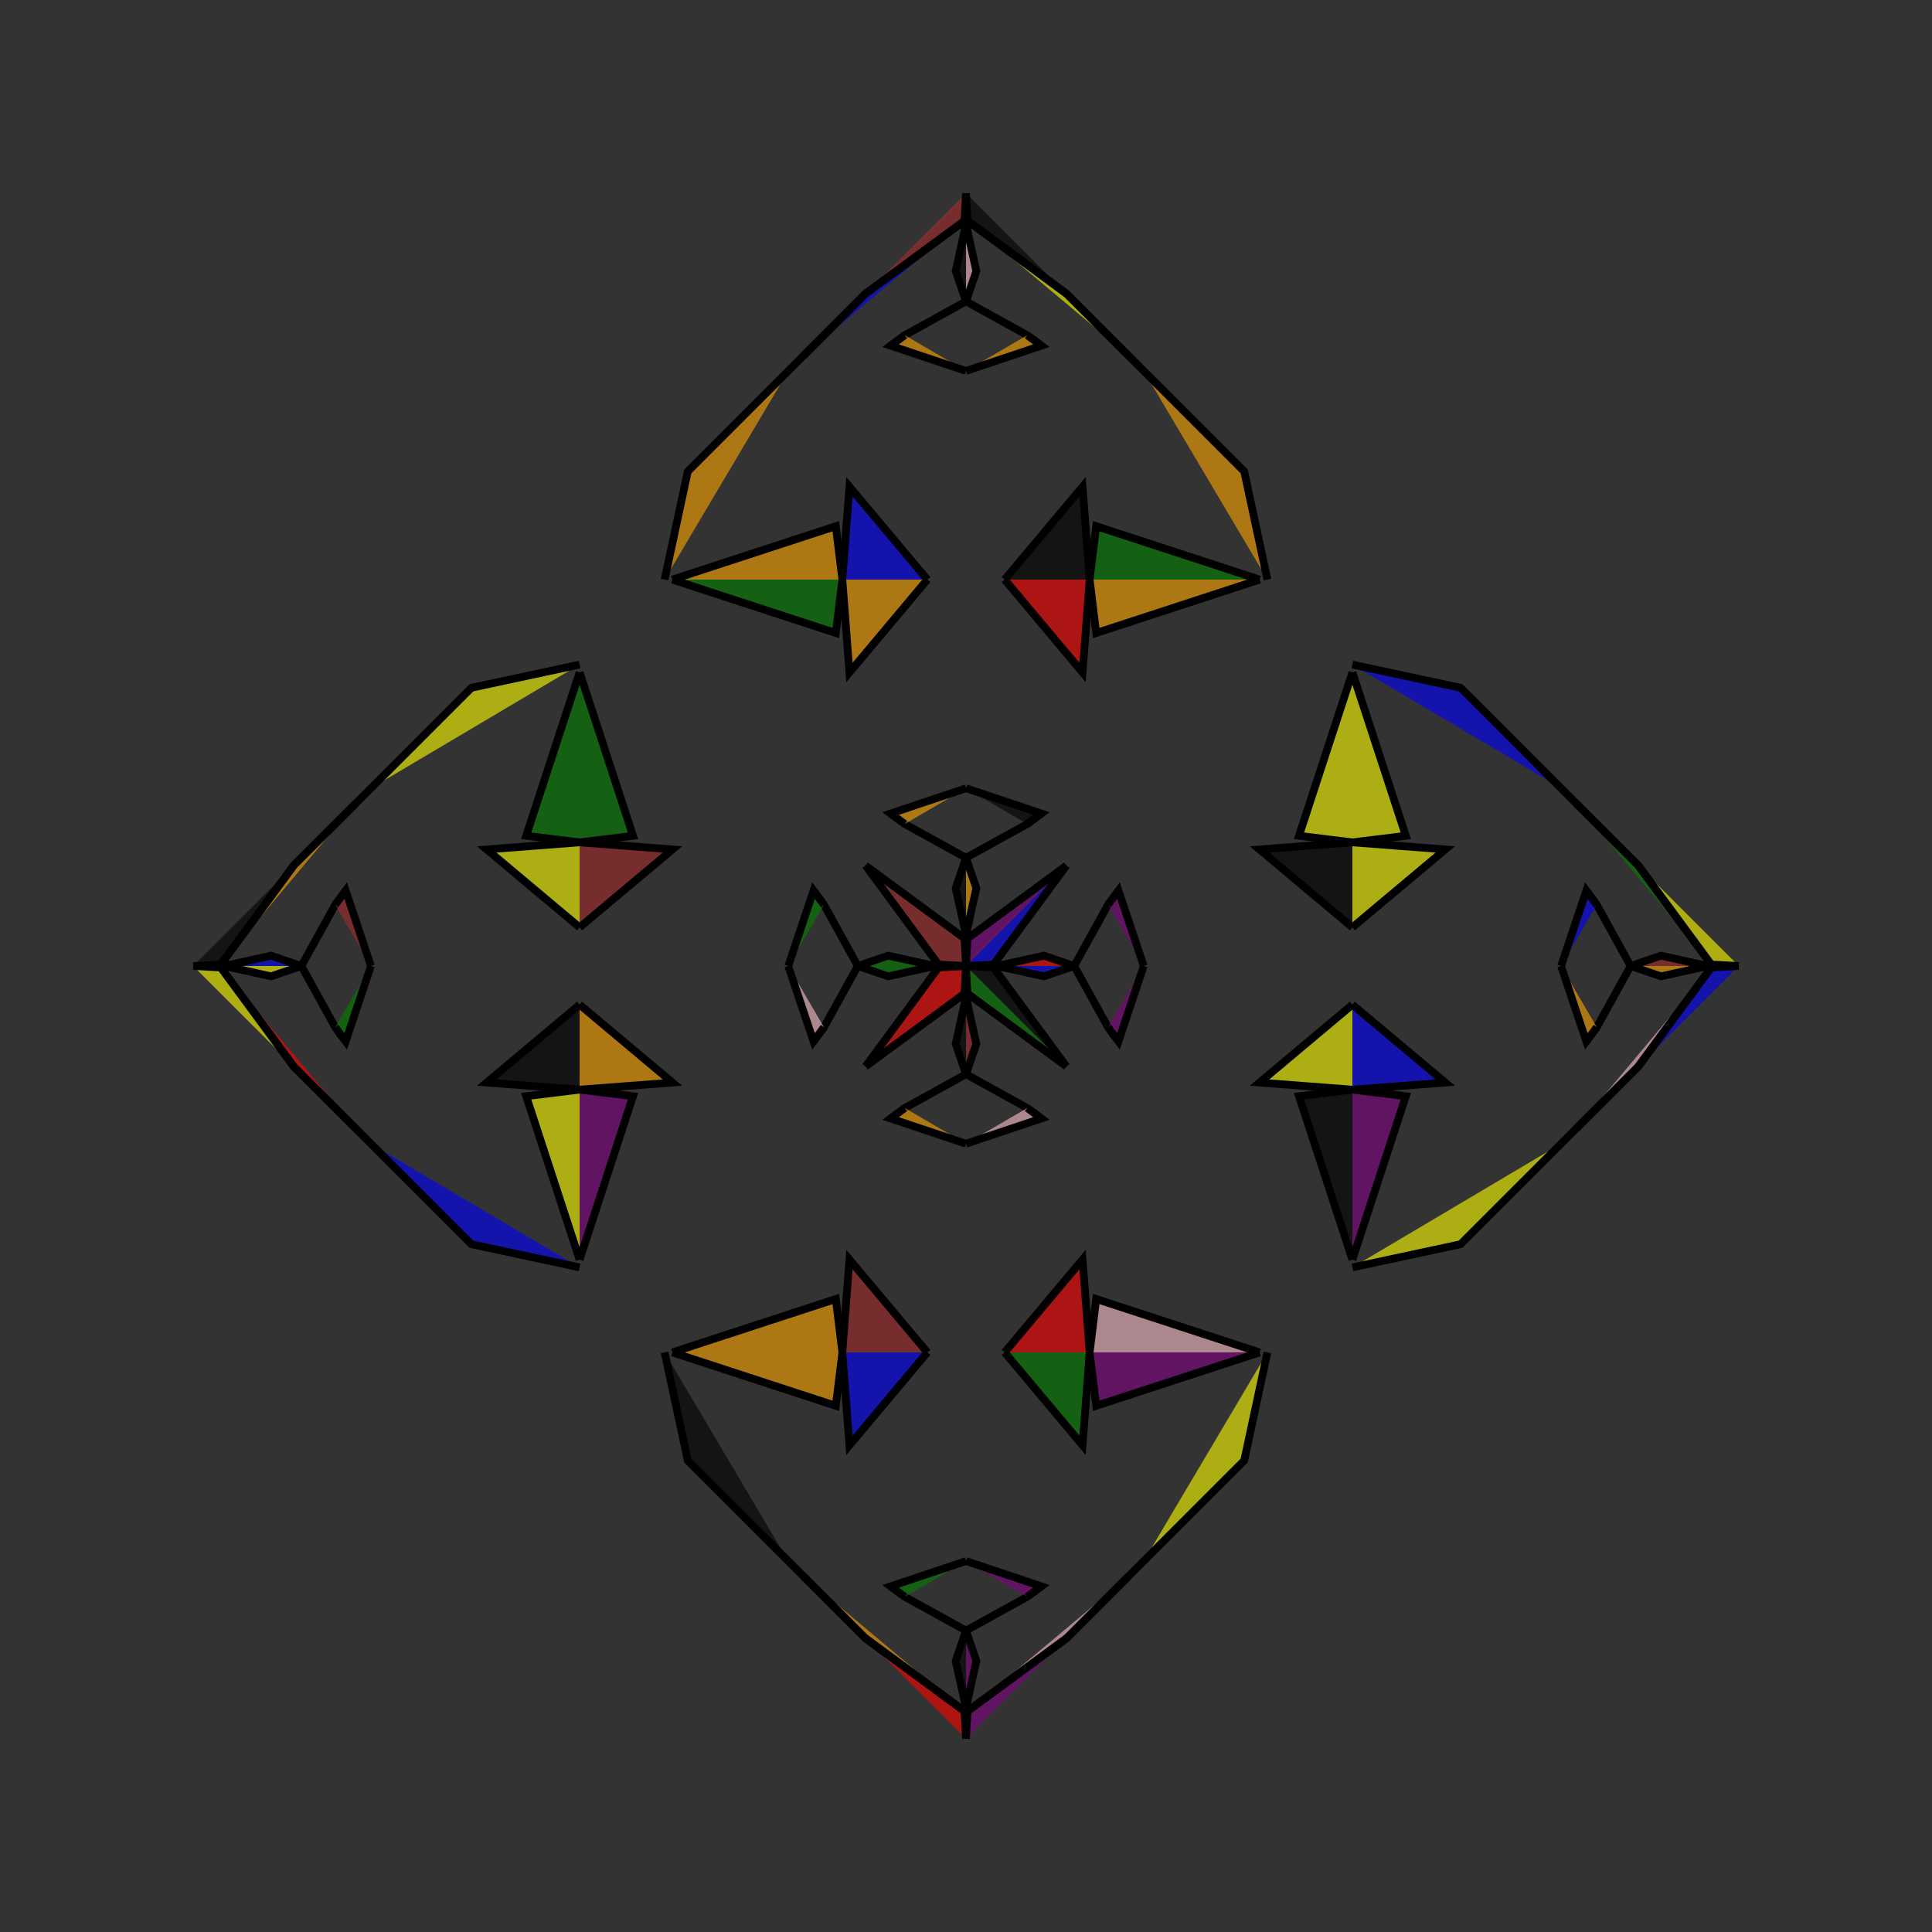 <?xml version="1.0" encoding="UTF-8"?>
<svg xmlns="http://www.w3.org/2000/svg" xmlns:xlink="http://www.w3.org/1999/xlink"
     width="250" height="250" viewBox="-125.0 -125.0 250 250">
<rect x="-125.0" y="-125.0" width="250" height="250" fill="#333333" stroke="none"/>
<defs>
</defs>
<path d="M4.0,-0.0 L10.076,-1.335 L14.0,-0.0" fill="red" fill-opacity="0.6" stroke="black" stroke-width="1" />
<path d="M4.0,-0.0 L10.076,1.335 L14.0,-0.0" fill="blue" fill-opacity="0.6" stroke="black" stroke-width="1" />
<path d="M14.0,-0.0 L18.377,-7.925 L19.73,-9.76" fill="red" fill-opacity="0.6" stroke="black" stroke-width="1" />
<path d="M14.0,-0.0 L18.377,7.925 L19.73,9.76" fill="green" fill-opacity="0.6" stroke="black" stroke-width="1" />
<path d="M18.377,-7.925 L19.73,-9.76 L23.0,-0.0" fill="purple" fill-opacity="0.6" stroke="black" stroke-width="1" />
<path d="M18.377,7.925 L19.73,9.76 L23.0,-0.0" fill="purple" fill-opacity="0.6" stroke="black" stroke-width="1" />
<path d="M50.0,-5.0 L37.981,-15.083 L50.0,-16.0" fill="black" fill-opacity="0.6" stroke="black" stroke-width="1" />
<path d="M50.0,5.0 L37.981,15.083 L50.0,16.0" fill="yellow" fill-opacity="0.6" stroke="black" stroke-width="1" />
<path d="M50.0,-16.0 L43.089,-16.849 L50.0,-38.0" fill="yellow" fill-opacity="0.6" stroke="black" stroke-width="1" />
<path d="M50.0,16.0 L43.089,16.849 L50.0,38.0" fill="black" fill-opacity="0.6" stroke="black" stroke-width="1" />
<path d="M39.0,50.0 L36.0,64.0 L23.0,77.0" fill="yellow" fill-opacity="0.6" stroke="black" stroke-width="1" />
<path d="M39.0,-50.0 L36.0,-64.0 L23.0,-77.0" fill="orange" fill-opacity="0.6" stroke="black" stroke-width="1" />
<path d="M23.0,77.0 L21.0,79.0 L13.0,87.0" fill="orange" fill-opacity="0.6" stroke="black" stroke-width="1" />
<path d="M23.0,-77.0 L21.0,-79.0 L13.0,-87.0" fill="brown" fill-opacity="0.6" stroke="black" stroke-width="1" />
<path d="M21.0,79.0 L13.0,87.0 L0.193,96.436" fill="pink" fill-opacity="0.6" stroke="black" stroke-width="1" />
<path d="M21.0,-79.0 L13.0,-87.0 L0.193,-96.436" fill="yellow" fill-opacity="0.6" stroke="black" stroke-width="1" />
<path d="M13.0,-13.0 L3.564,-0.193 L0.0,-0.0" fill="blue" fill-opacity="0.6" stroke="black" stroke-width="1" />
<path d="M13.0,13.0 L3.564,0.193 L0.0,-0.0" fill="black" fill-opacity="0.6" stroke="black" stroke-width="1" />
<path d="M-4.0,-0.0 L-10.076,-1.335 L-14.0,-0.0" fill="green" fill-opacity="0.6" stroke="black" stroke-width="1" />
<path d="M-4.0,-0.0 L-10.076,1.335 L-14.0,-0.0" fill="green" fill-opacity="0.6" stroke="black" stroke-width="1" />
<path d="M-14.0,-0.0 L-18.377,-7.925 L-19.73,-9.76" fill="orange" fill-opacity="0.6" stroke="black" stroke-width="1" />
<path d="M-14.0,-0.0 L-18.377,7.925 L-19.73,9.76" fill="green" fill-opacity="0.6" stroke="black" stroke-width="1" />
<path d="M-18.377,-7.925 L-19.73,-9.76 L-23.0,-0.0" fill="green" fill-opacity="0.6" stroke="black" stroke-width="1" />
<path d="M-18.377,7.925 L-19.73,9.76 L-23.0,-0.0" fill="pink" fill-opacity="0.6" stroke="black" stroke-width="1" />
<path d="M-50.0,-5.0 L-37.981,-15.083 L-50.0,-16.0" fill="brown" fill-opacity="0.6" stroke="black" stroke-width="1" />
<path d="M-50.0,5.0 L-37.981,15.083 L-50.0,16.0" fill="orange" fill-opacity="0.6" stroke="black" stroke-width="1" />
<path d="M-50.0,-16.0 L-43.089,-16.849 L-50.0,-38.0" fill="green" fill-opacity="0.6" stroke="black" stroke-width="1" />
<path d="M-50.0,16.0 L-43.089,16.849 L-50.0,38.0" fill="purple" fill-opacity="0.6" stroke="black" stroke-width="1" />
<path d="M-39.0,50.0 L-36.0,64.0 L-23.0,77.0" fill="black" fill-opacity="0.6" stroke="black" stroke-width="1" />
<path d="M-39.0,-50.0 L-36.0,-64.0 L-23.0,-77.0" fill="orange" fill-opacity="0.6" stroke="black" stroke-width="1" />
<path d="M-23.0,77.0 L-21.0,79.0 L-13.0,87.0" fill="yellow" fill-opacity="0.6" stroke="black" stroke-width="1" />
<path d="M-23.0,-77.0 L-21.0,-79.0 L-13.0,-87.0" fill="green" fill-opacity="0.6" stroke="black" stroke-width="1" />
<path d="M-21.0,79.0 L-13.0,87.0 L-0.193,96.436" fill="orange" fill-opacity="0.6" stroke="black" stroke-width="1" />
<path d="M-21.0,-79.0 L-13.0,-87.0 L-0.193,-96.436" fill="blue" fill-opacity="0.6" stroke="black" stroke-width="1" />
<path d="M-13.0,-13.0 L-3.564,-0.193 L0.0,-0.0" fill="brown" fill-opacity="0.6" stroke="black" stroke-width="1" />
<path d="M-13.0,13.0 L-3.564,0.193 L0.0,-0.0" fill="red" fill-opacity="0.6" stroke="black" stroke-width="1" />
<path d="M96.0,-0.0 L89.924,1.335 L86.0,-0.0" fill="orange" fill-opacity="0.6" stroke="black" stroke-width="1" />
<path d="M96.0,-0.0 L89.924,-1.335 L86.0,-0.0" fill="brown" fill-opacity="0.6" stroke="black" stroke-width="1" />
<path d="M86.0,-0.0 L81.623,7.925 L80.27,9.76" fill="pink" fill-opacity="0.6" stroke="black" stroke-width="1" />
<path d="M86.0,-0.0 L81.623,-7.925 L80.27,-9.76" fill="red" fill-opacity="0.6" stroke="black" stroke-width="1" />
<path d="M81.623,7.925 L80.27,9.76 L77.0,-0.0" fill="orange" fill-opacity="0.6" stroke="black" stroke-width="1" />
<path d="M81.623,-7.925 L80.27,-9.76 L77.0,-0.0" fill="blue" fill-opacity="0.6" stroke="black" stroke-width="1" />
<path d="M50.0,5.0 L62.019,15.083 L50.0,16.0" fill="blue" fill-opacity="0.6" stroke="black" stroke-width="1" />
<path d="M50.0,-5.0 L62.019,-15.083 L50.0,-16.0" fill="yellow" fill-opacity="0.6" stroke="black" stroke-width="1" />
<path d="M50.0,16.0 L56.911,16.849 L50.0,38.0" fill="purple" fill-opacity="0.6" stroke="black" stroke-width="1" />
<path d="M50.0,-16.0 L56.911,-16.849 L50.0,-38.0" fill="yellow" fill-opacity="0.6" stroke="black" stroke-width="1" />
<path d="M50.0,39.0 L64.0,36.0 L77.0,23.0" fill="yellow" fill-opacity="0.6" stroke="black" stroke-width="1" />
<path d="M50.0,-39.0 L64.0,-36.0 L77.0,-23.0" fill="blue" fill-opacity="0.6" stroke="black" stroke-width="1" />
<path d="M77.0,23.0 L79.0,21.0 L87.0,13.0" fill="black" fill-opacity="0.6" stroke="black" stroke-width="1" />
<path d="M77.0,-23.0 L79.0,-21.0 L87.0,-13.0" fill="green" fill-opacity="0.6" stroke="black" stroke-width="1" />
<path d="M79.0,21.0 L87.0,13.0 L96.436,0.193" fill="pink" fill-opacity="0.6" stroke="black" stroke-width="1" />
<path d="M79.0,-21.0 L87.0,-13.0 L96.436,-0.193" fill="green" fill-opacity="0.6" stroke="black" stroke-width="1" />
<path d="M87.0,13.0 L96.436,0.193 L100.0,-0.0" fill="blue" fill-opacity="0.6" stroke="black" stroke-width="1" />
<path d="M87.0,-13.0 L96.436,-0.193 L100.0,-0.0" fill="yellow" fill-opacity="0.6" stroke="black" stroke-width="1" />
<path d="M0.0,-4.0 L1.335,-10.076 L0.0,-14.0" fill="orange" fill-opacity="0.6" stroke="black" stroke-width="1" />
<path d="M0.0,4.0 L1.335,10.076 L0.0,14.0" fill="brown" fill-opacity="0.6" stroke="black" stroke-width="1" />
<path d="M0.0,96.0 L1.335,89.924 L0.0,86.0" fill="purple" fill-opacity="0.6" stroke="black" stroke-width="1" />
<path d="M0.0,-96.0 L1.335,-89.924 L0.0,-86.0" fill="pink" fill-opacity="0.6" stroke="black" stroke-width="1" />
<path d="M0.0,-14.0 L7.925,-18.377 L9.76,-19.73" fill="green" fill-opacity="0.6" stroke="black" stroke-width="1" />
<path d="M0.0,14.0 L7.925,18.377 L9.76,19.73" fill="green" fill-opacity="0.6" stroke="black" stroke-width="1" />
<path d="M0.0,86.0 L7.925,81.623 L9.76,80.27" fill="pink" fill-opacity="0.6" stroke="black" stroke-width="1" />
<path d="M0.0,-86.0 L7.925,-81.623 L9.76,-80.27" fill="green" fill-opacity="0.6" stroke="black" stroke-width="1" />
<path d="M7.925,-18.377 L9.76,-19.73 L0.0,-23.0" fill="black" fill-opacity="0.6" stroke="black" stroke-width="1" />
<path d="M7.925,18.377 L9.76,19.73 L0.0,23.0" fill="pink" fill-opacity="0.6" stroke="black" stroke-width="1" />
<path d="M7.925,81.623 L9.76,80.27 L0.0,77.0" fill="purple" fill-opacity="0.6" stroke="black" stroke-width="1" />
<path d="M7.925,-81.623 L9.76,-80.27 L0.0,-77.0" fill="orange" fill-opacity="0.6" stroke="black" stroke-width="1" />
<path d="M5.0,-50.0 L15.083,-37.981 L16.0,-50.0" fill="red" fill-opacity="0.6" stroke="black" stroke-width="1" />
<path d="M5.0,50.0 L15.083,37.981 L16.0,50.0" fill="red" fill-opacity="0.6" stroke="black" stroke-width="1" />
<path d="M5.0,50.0 L15.083,62.019 L16.0,50.0" fill="green" fill-opacity="0.6" stroke="black" stroke-width="1" />
<path d="M5.0,-50.0 L15.083,-62.019 L16.0,-50.0" fill="black" fill-opacity="0.6" stroke="black" stroke-width="1" />
<path d="M16.0,-50.0 L16.849,-43.089 L38.0,-50.0" fill="orange" fill-opacity="0.6" stroke="black" stroke-width="1" />
<path d="M16.0,50.0 L16.849,43.089 L38.0,50.0" fill="pink" fill-opacity="0.6" stroke="black" stroke-width="1" />
<path d="M16.0,50.0 L16.849,56.911 L38.0,50.0" fill="purple" fill-opacity="0.6" stroke="black" stroke-width="1" />
<path d="M16.0,-50.0 L16.849,-56.911 L38.0,-50.0" fill="green" fill-opacity="0.6" stroke="black" stroke-width="1" />
<path d="M13.0,-13.0 L0.193,-3.564 L0.0,-0.0" fill="purple" fill-opacity="0.6" stroke="black" stroke-width="1" />
<path d="M13.0,13.0 L0.193,3.564 L0.0,-0.0" fill="green" fill-opacity="0.6" stroke="black" stroke-width="1" />
<path d="M13.0,87.0 L0.193,96.436 L0.0,100.0" fill="purple" fill-opacity="0.6" stroke="black" stroke-width="1" />
<path d="M13.0,-87.0 L0.193,-96.436 L0.0,-100.0" fill="black" fill-opacity="0.6" stroke="black" stroke-width="1" />
<path d="M0.0,96.0 L-1.335,89.924 L0.0,86.0" fill="black" fill-opacity="0.6" stroke="black" stroke-width="1" />
<path d="M0.0,-4.0 L-1.335,-10.076 L0.0,-14.0" fill="black" fill-opacity="0.6" stroke="black" stroke-width="1" />
<path d="M0.0,4.0 L-1.335,10.076 L0.0,14.0" fill="black" fill-opacity="0.6" stroke="black" stroke-width="1" />
<path d="M0.0,-96.0 L-1.335,-89.924 L0.0,-86.0" fill="black" fill-opacity="0.6" stroke="black" stroke-width="1" />
<path d="M0.0,86.0 L-7.925,81.623 L-9.76,80.27" fill="orange" fill-opacity="0.6" stroke="black" stroke-width="1" />
<path d="M0.0,-14.0 L-7.925,-18.377 L-9.76,-19.73" fill="green" fill-opacity="0.6" stroke="black" stroke-width="1" />
<path d="M0.0,14.0 L-7.925,18.377 L-9.76,19.73" fill="green" fill-opacity="0.6" stroke="black" stroke-width="1" />
<path d="M0.0,-86.0 L-7.925,-81.623 L-9.76,-80.27" fill="red" fill-opacity="0.6" stroke="black" stroke-width="1" />
<path d="M-7.925,81.623 L-9.76,80.27 L0.0,77.0" fill="green" fill-opacity="0.6" stroke="black" stroke-width="1" />
<path d="M-7.925,-18.377 L-9.76,-19.73 L0.0,-23.0" fill="orange" fill-opacity="0.6" stroke="black" stroke-width="1" />
<path d="M-7.925,18.377 L-9.76,19.73 L0.0,23.0" fill="orange" fill-opacity="0.6" stroke="black" stroke-width="1" />
<path d="M-7.925,-81.623 L-9.76,-80.27 L0.0,-77.0" fill="orange" fill-opacity="0.6" stroke="black" stroke-width="1" />
<path d="M-5.0,50.0 L-15.083,62.019 L-16.0,50.0" fill="blue" fill-opacity="0.6" stroke="black" stroke-width="1" />
<path d="M-5.0,-50.0 L-15.083,-37.981 L-16.0,-50.0" fill="orange" fill-opacity="0.6" stroke="black" stroke-width="1" />
<path d="M-5.0,50.0 L-15.083,37.981 L-16.0,50.0" fill="brown" fill-opacity="0.6" stroke="black" stroke-width="1" />
<path d="M-5.0,-50.0 L-15.083,-62.019 L-16.0,-50.0" fill="blue" fill-opacity="0.6" stroke="black" stroke-width="1" />
<path d="M-16.0,50.0 L-16.849,56.911 L-38.0,50.0" fill="orange" fill-opacity="0.6" stroke="black" stroke-width="1" />
<path d="M-16.0,-50.0 L-16.849,-43.089 L-38.0,-50.0" fill="green" fill-opacity="0.6" stroke="black" stroke-width="1" />
<path d="M-16.0,50.0 L-16.849,43.089 L-38.0,50.0" fill="orange" fill-opacity="0.6" stroke="black" stroke-width="1" />
<path d="M-16.0,-50.0 L-16.849,-56.911 L-38.0,-50.0" fill="orange" fill-opacity="0.6" stroke="black" stroke-width="1" />
<path d="M-13.0,87.0 L-0.193,96.436 L0.0,100.0" fill="red" fill-opacity="0.6" stroke="black" stroke-width="1" />
<path d="M-13.0,-13.0 L-0.193,-3.564 L0.0,-0.0" fill="brown" fill-opacity="0.6" stroke="black" stroke-width="1" />
<path d="M-13.0,13.0 L-0.193,3.564 L0.0,-0.0" fill="red" fill-opacity="0.6" stroke="black" stroke-width="1" />
<path d="M-13.0,-87.0 L-0.193,-96.436 L0.0,-100.0" fill="brown" fill-opacity="0.6" stroke="black" stroke-width="1" />
<path d="M-96.0,-0.0 L-89.924,-1.335 L-86.0,-0.0" fill="blue" fill-opacity="0.6" stroke="black" stroke-width="1" />
<path d="M-96.0,-0.0 L-89.924,1.335 L-86.0,-0.0" fill="yellow" fill-opacity="0.6" stroke="black" stroke-width="1" />
<path d="M-86.0,-0.0 L-81.623,-7.925 L-80.27,-9.76" fill="purple" fill-opacity="0.6" stroke="black" stroke-width="1" />
<path d="M-86.0,-0.0 L-81.623,7.925 L-80.27,9.76" fill="purple" fill-opacity="0.6" stroke="black" stroke-width="1" />
<path d="M-81.623,-7.925 L-80.27,-9.76 L-77.0,-0.0" fill="brown" fill-opacity="0.6" stroke="black" stroke-width="1" />
<path d="M-81.623,7.925 L-80.27,9.76 L-77.0,-0.0" fill="green" fill-opacity="0.6" stroke="black" stroke-width="1" />
<path d="M-50.0,-5.0 L-62.019,-15.083 L-50.0,-16.0" fill="yellow" fill-opacity="0.6" stroke="black" stroke-width="1" />
<path d="M-50.0,5.0 L-62.019,15.083 L-50.0,16.0" fill="black" fill-opacity="0.6" stroke="black" stroke-width="1" />
<path d="M-50.0,-16.0 L-56.911,-16.849 L-50.0,-38.0" fill="green" fill-opacity="0.6" stroke="black" stroke-width="1" />
<path d="M-50.0,16.0 L-56.911,16.849 L-50.0,38.0" fill="yellow" fill-opacity="0.6" stroke="black" stroke-width="1" />
<path d="M-50.0,-39.0 L-64.0,-36.0 L-77.0,-23.0" fill="yellow" fill-opacity="0.6" stroke="black" stroke-width="1" />
<path d="M-50.0,39.0 L-64.0,36.0 L-77.0,23.0" fill="blue" fill-opacity="0.6" stroke="black" stroke-width="1" />
<path d="M-77.0,-23.0 L-79.0,-21.0 L-87.0,-13.0" fill="yellow" fill-opacity="0.6" stroke="black" stroke-width="1" />
<path d="M-77.0,23.0 L-79.0,21.0 L-87.0,13.0" fill="purple" fill-opacity="0.6" stroke="black" stroke-width="1" />
<path d="M-79.0,-21.0 L-87.0,-13.0 L-96.436,-0.193" fill="orange" fill-opacity="0.6" stroke="black" stroke-width="1" />
<path d="M-79.0,21.0 L-87.0,13.0 L-96.436,0.193" fill="red" fill-opacity="0.6" stroke="black" stroke-width="1" />
<path d="M-87.0,-13.0 L-96.436,-0.193 L-100.0,-0.0" fill="black" fill-opacity="0.6" stroke="black" stroke-width="1" />
<path d="M-87.0,13.0 L-96.436,0.193 L-100.0,-0.0" fill="yellow" fill-opacity="0.6" stroke="black" stroke-width="1" />
</svg>